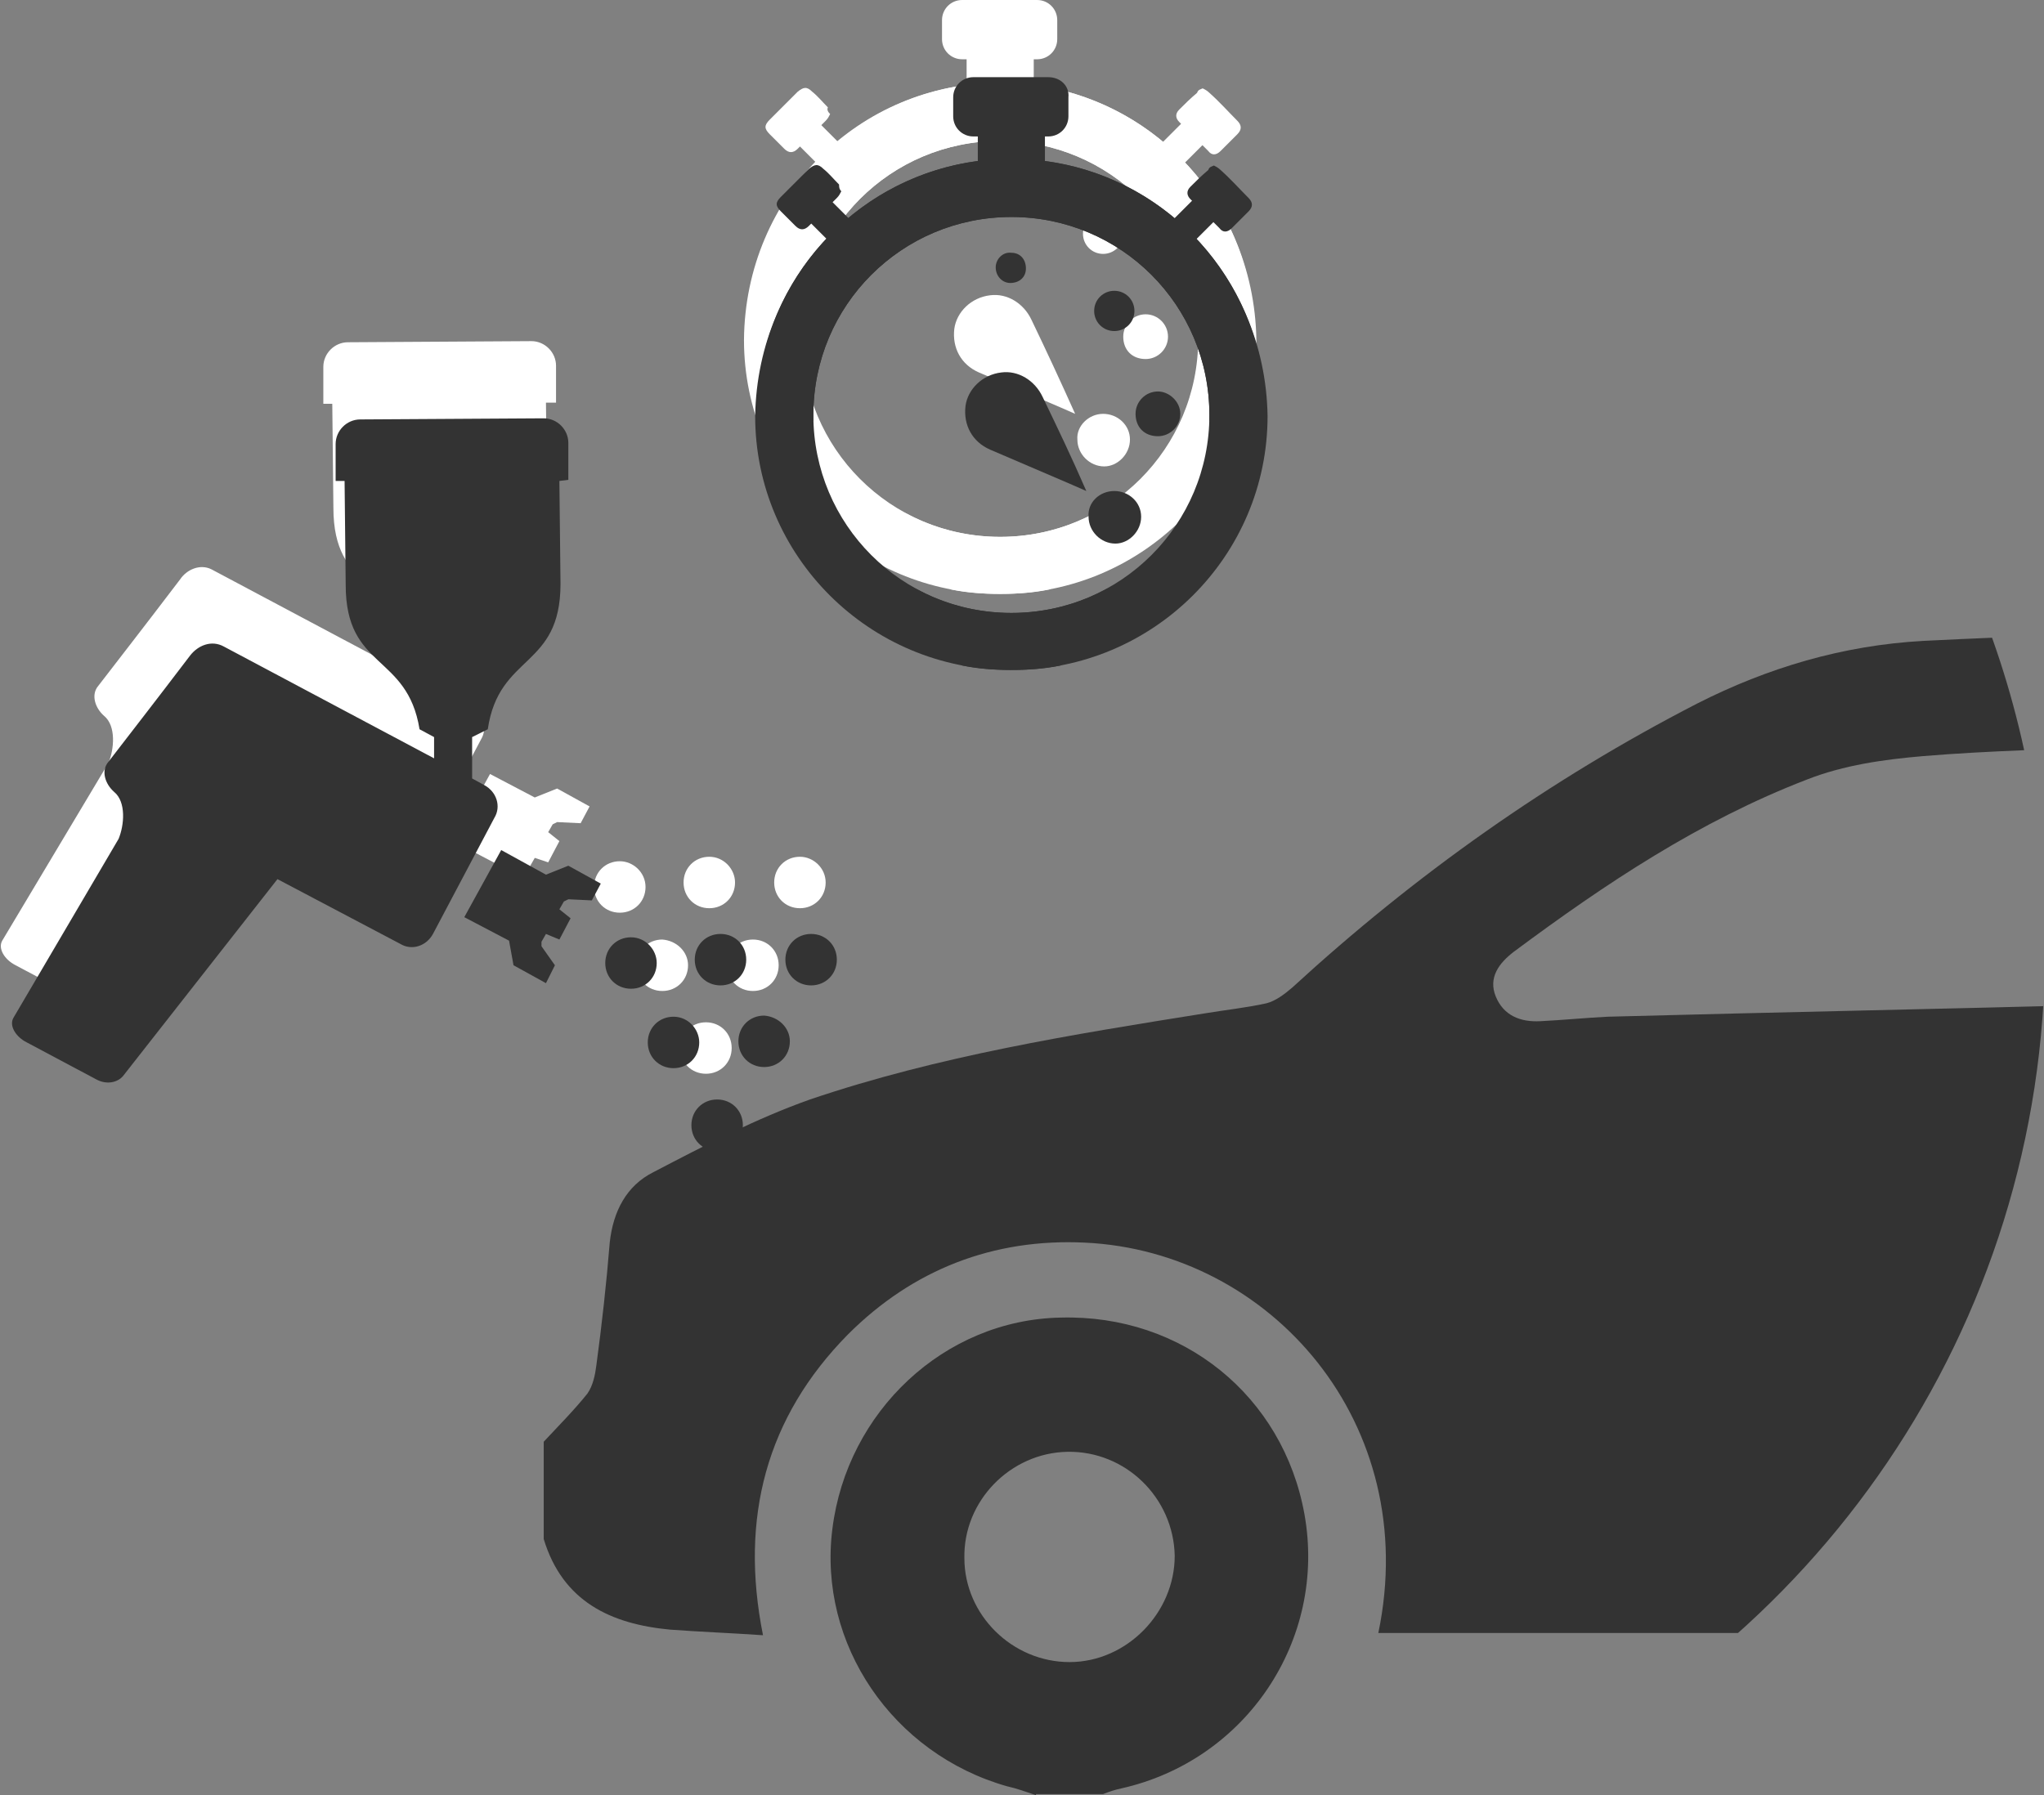 <?xml version="1.0" encoding="utf-8"?>
<!-- Generator: Adobe Illustrator 19.0.0, SVG Export Plug-In . SVG Version: 6.00 Build 0)  -->
<svg version="1.1" id="Layer_1" xmlns="http://www.w3.org/2000/svg" xmlns:xlink="http://www.w3.org/1999/xlink" x="0px" y="0px"
	 viewBox="0 0 182.7 160.5" style="enable-background:new 0 0 182.7 160.5;" xml:space="preserve">
<rect x="0" y="0" width="182.7" height="160.5" fill="#808080" stroke="none"/>
<style type="text/css">
	.st0{clip-path:url(#SVGID_2_);fill:#333333;}
	.st1{fill-rule:evenodd;clip-rule:evenodd;fill:#FFFFFF;}
	.st2{fill:#FFFFFF;}
	.st3{fill-rule:evenodd;clip-rule:evenodd;fill:#333333;}
	.st4{fill:#333333;}
</style>
<g>
	<g>
		<g>
			<defs>
				<path id="SVGID_1_" d="M18.4,84.6v0.1c0,34.1,20.8,63.4,50.4,75.8h63.6c29.6-12.4,50.4-41.7,50.4-75.8v-0.1
					c0-45.4-36.8-82.2-82.2-82.2C55.2,2.5,18.4,39.2,18.4,84.6"/>
			</defs>
			<clipPath id="SVGID_2_">
				<use xlink:href="#SVGID_1_"  style="overflow:visible;"/>
			</clipPath>
			<path class="st0" d="M48.6,128.9c1.3-1.4,2.7-2.8,3.9-4.3c0.5-0.7,0.7-1.7,0.8-2.5c0.5-3.7,0.9-7.3,1.2-11
				c0.3-2.8,1.5-5.1,3.9-6.3c4.6-2.4,9.2-4.8,14-6.5c11.5-3.9,23.4-5.8,35.3-7.7c1.8-0.3,3.7-0.5,5.5-0.9c0.8-0.2,1.6-0.8,2.3-1.4
				c11-10.1,23-18.6,36.2-25.4c6.3-3.2,13-5.2,20.2-5.6c18-0.9,36-1.2,54-0.2c4.3,0.2,8.5,0.5,12.8,0.7c4.7,0.2,8.1,2.4,10.4,6.4
				c5.6,9.5,9.7,19.7,11.1,30.6c1.1,8.4,1.2,16.9,1.9,25.3c0.1,1.1,0.8,2.1,1.3,3.1c1.2,2,2.5,3.9,3.8,5.8v10.7
				c-1,2.3-2.1,4.5-4.7,5.4c-4.2,1.4-8.5,0.9-12.8,1c3.8-19.2-9.9-33.9-25.8-34.9c-7.7-0.5-14.6,1.8-20.4,7
				c-8.3,7.5-10.9,16.9-8.9,27.8h-71.4c3.9-18.7-9.6-34.1-26.2-34.9c-8.2-0.4-15.4,2.4-21.2,8.2c-7.3,7.4-9.7,16.4-7.6,26.9
				c-2.9-0.2-5.6-0.3-8.3-0.5c-5.3-0.5-9.6-2.5-11.3-8.1V128.9z M190,66.7c-6.2,0.3-12.1,0.4-18.1,0.9c-3.5,0.3-7.1,0.8-10.4,2.1
				c-9.6,3.7-18,9.3-26.2,15.4c-1.3,1-2.3,2.3-1.6,4c0.7,1.7,2.2,2.3,4,2.2c2-0.1,4-0.3,6-0.4c15.1-0.4,30.1-0.7,45.2-1.1
				c0.8,0,1.5-0.1,2.5-0.2C190.9,82.1,190.5,74.6,190,66.7 M203.6,67.1c0.4,7,0.9,14.1,1.3,21.3c0.1,1.2,0.5,1.6,1.7,1.6
				c2-0.1,4,0,6,0.1c7.7,0.1,15.3,0.3,23,0.4c5.3,0.1,7.5-2.1,6.4-7.2c-1-4.5-2.7-8.9-4.2-13.4c-0.5-1.5-1.8-2.1-3.4-2.1
				c-3.6-0.2-7.2-0.5-10.8-0.6C217,67.1,210.4,67.1,203.6,67.1"/>
			<path class="st0" d="M92.6,160.5c-0.9-0.3-1.7-0.6-2.6-0.8c-10.2-2.9-16.9-12.7-15.6-23c1.3-10.5,10-18.7,20.4-18.9
				c10.9-0.3,19.9,7,21.8,17.6c2,11.2-5.2,22-16.4,24.5c-0.5,0.1-1.1,0.3-1.6,0.5H92.6z M105,139.1c-0.1-5.2-4.4-9.4-9.6-9.3
				c-5.1,0.1-9.3,4.4-9.2,9.5c0,5.1,4.3,9.3,9.4,9.3C100.7,148.6,105,144.2,105,139.1"/>
		</g>
		<path class="st1" d="M57.7,79.3c0,1.3-1,2.3-2.3,2.3c-1.3,0-2.3-1-2.3-2.3c0-1.3,1-2.3,2.3-2.3C56.6,77,57.7,78,57.7,79.3"/>
		<path class="st1" d="M65.7,78.9c0,1.3-1,2.3-2.3,2.3c-1.3,0-2.3-1-2.3-2.3c0-1.3,1-2.3,2.3-2.3C64.7,76.6,65.7,77.7,65.7,78.9"/>
		<path class="st1" d="M61.5,86.3c0,1.3-1,2.3-2.3,2.3c-1.3,0-2.3-1-2.3-2.3c0-1.3,1-2.3,2.3-2.3C60.5,84.1,61.5,85.1,61.5,86.3"/>
		<path class="st1" d="M69.6,86.3c0,1.3-1,2.3-2.3,2.3c-1.3,0-2.3-1-2.3-2.3c0-1.3,1-2.3,2.3-2.3C68.6,84,69.6,85,69.6,86.3"/>
		<path class="st1" d="M73.8,78.9c0,1.3-1,2.3-2.3,2.3c-1.3,0-2.3-1-2.3-2.3c0-1.3,1-2.3,2.3-2.3C72.7,76.6,73.8,77.6,73.8,78.9"/>
		<path class="st1" d="M65.4,93.7c0,1.3-1,2.3-2.3,2.3c-1.3,0-2.3-1-2.3-2.3c0-1.3,1-2.3,2.3-2.3C64.4,91.4,65.4,92.4,65.4,93.7"/>
		<path class="st1" d="M18.9,50.9l18.8,10l0-1.9l-1.3-0.7c-1.1-6.8-6.6-5.3-6.6-12.9l-0.1-9.3h-0.8l0-3.3c0-1.2,1-2.2,2.2-2.2
			l16.4-0.1c1.2,0,2.2,1,2.2,2.2l0,3.3l-0.9,0l0.1,9.2c0,7.6-5.5,6.2-6.5,13l-1.4,0.7l0,3.7l1.1,0.6c1.1,0.6,1.5,1.9,0.9,2.9
			l-5.5,10.4c-0.6,1.1-1.9,1.5-2.9,0.9l-11-5.8L10,89.3c-0.5,0.6-1.5,0.8-2.4,0.3l-6.2-3.3c-1-0.5-1.6-1.5-1.2-2.2l9.5-15.9
			c0.5-1.2,0.7-3.3-0.4-4.2c-0.8-0.7-1.2-1.9-0.5-2.7c2-2.6,3.8-4.9,7.3-9.5C16.7,50.9,17.9,50.4,18.9,50.9 M43.8,69.2l-3.3,6l4,2.1
			l0.4,2.2l2.9,1.6l0.8-1.6l-1.2-1.7l0-0.4l0.4-0.7l1.2,0.4l1-1.9l-1-0.8l0.4-0.7l0.4-0.2l2.1,0.1l0.8-1.5l-2.9-1.6l-2,0.8
			L43.8,69.2z"/>
		<path class="st2" d="M96.1,37c-0.9-0.4-1.6-0.7-2.3-1c-2.1-0.9-4.2-1.8-6.3-2.7c-1.6-0.7-2.4-2.2-2.2-3.9c0.2-1.5,1.5-2.8,3.2-3
			c1.5-0.2,3,0.7,3.7,2.2C93.5,31.3,94.8,34.1,96.1,37"/>
		<path class="st2" d="M74.2,10.2c-0.1,0.2-0.2,0.4-0.4,0.6c-0.8,0.8-1.7,1.7-2.5,2.5c-0.4,0.4-0.8,0.4-1.2,0
			c-0.4-0.4-0.9-0.9-1.3-1.3c-0.5-0.5-0.5-0.8,0-1.3c0.8-0.8,1.6-1.6,2.5-2.5c0.5-0.4,0.8-0.5,1.3,0c0.5,0.4,0.9,0.9,1.4,1.4
			C73.9,9.8,74,10,74.2,10.2"/>
		<path class="st2" d="M107.5,7.9c0.2,0.1,0.4,0.2,0.6,0.4c0.9,0.8,1.7,1.7,2.5,2.5c0.4,0.4,0.4,0.8,0,1.2c-0.5,0.5-1,1-1.5,1.5
			c-0.4,0.4-0.8,0.4-1.1,0c-0.9-0.9-1.8-1.8-2.6-2.6c-0.3-0.3-0.4-0.7,0-1.1c0.5-0.5,1-1,1.6-1.5C107.1,8,107.3,8,107.5,7.9"/>
		<path class="st2" d="M98.6,19.1c1,0,1.8,0.8,1.8,1.8c0,1-0.8,1.8-1.8,1.8s-1.8-0.8-1.8-1.8C96.8,19.9,97.6,19.1,98.6,19.1"/>
		<path class="st2" d="M98.6,37c1.3,0,2.4,1,2.4,2.3c0,1.3-1.1,2.4-2.3,2.4c-1.3,0-2.4-1.1-2.4-2.4C96.2,38.1,97.3,37,98.6,37"/>
		<path class="st2" d="M90.7,17.1c0,0.8-0.6,1.3-1.4,1.3c-0.7,0-1.3-0.6-1.3-1.4c0-0.7,0.6-1.4,1.4-1.3
			C90.1,15.7,90.7,16.3,90.7,17.1"/>
		<path class="st2" d="M104.4,30.1c0,1.1-0.9,2-2,2c-1.2,0-2-0.8-2-2c0-1.1,0.9-2,2-2C103.5,28.1,104.4,29,104.4,30.1"/>
		<rect x="72" y="9.6" transform="matrix(0.707 -0.707 0.707 0.707 12.261 55.663)" class="st2" width="2.7" height="6.9"/>
		
			<rect x="104.2" y="9.6" transform="matrix(0.707 0.707 -0.707 0.707 40.139 -70.84)" class="st2" width="2.7" height="6.9"/>
		<path class="st2" d="M89.4,7.4c-10.7,0-19.7,7.4-22.1,17.4c0.8,0.4,1.4,1,1.9,1.9c0.5,0.9,1.4,2.4,2.5,4.2c0-0.2,0-0.4,0-0.6
			c0-9.8,7.9-17.7,17.7-17.7c9.8,0,17.7,7.9,17.7,17.7c0,9.8-7.9,17.7-17.7,17.7c-3.1,0-6.1-0.8-8.6-2.2c1.6,2.6,3.1,5,4.1,6.8
			c0,0,0,0.1,0.1,0.1c1.4,0.3,2.9,0.4,4.5,0.4c12.6,0,22.8-10.2,22.8-22.7C112.1,17.5,101.9,7.4,89.4,7.4"/>
		<path class="st2" d="M89.4,7.4c10.7,0,19.7,7.4,22.1,17.4c-0.8,0.4-1.4,1-1.9,1.9c-0.5,0.9-1.4,2.4-2.5,4.2c0-0.2,0-0.4,0-0.6
			c0-9.8-7.9-17.7-17.7-17.7c-9.8,0-17.7,7.9-17.7,17.7c0,9.8,7.9,17.7,17.7,17.7c3.1,0,6.1-0.8,8.6-2.2c-1.6,2.6-3.1,5-4.1,6.8
			c0,0,0,0.1-0.1,0.1c-1.4,0.3-2.9,0.4-4.5,0.4c-12.6,0-22.8-10.2-22.8-22.7C66.6,17.5,76.8,7.4,89.4,7.4"/>
		<rect x="86.4" y="4" class="st2" width="6" height="7.2"/>
		<path class="st2" d="M92.7,0H86c-1,0-1.8,0.8-1.8,1.8v1.7c0,1,0.8,1.8,1.8,1.8h6.7c1,0,1.8-0.8,1.8-1.8V1.8
			C94.5,0.8,93.7,0,92.7,0"/>
		<path class="st3" d="M58.7,86.1c0,1.3-1,2.3-2.3,2.3c-1.3,0-2.3-1-2.3-2.3c0-1.3,1-2.3,2.3-2.3C57.7,83.8,58.7,84.9,58.7,86.1"/>
		<path class="st3" d="M66.7,85.8c0,1.3-1,2.3-2.3,2.3c-1.3,0-2.3-1-2.3-2.3c0-1.3,1-2.3,2.3-2.3C65.7,83.5,66.7,84.5,66.7,85.8"/>
		<path class="st3" d="M62.5,93.2c0,1.3-1,2.3-2.3,2.3c-1.3,0-2.3-1-2.3-2.3c0-1.3,1-2.3,2.3-2.3C61.5,90.9,62.5,92,62.5,93.2"/>
		<path class="st3" d="M70.6,93.1c0,1.3-1,2.3-2.3,2.3c-1.3,0-2.3-1-2.3-2.3c0-1.3,1-2.3,2.3-2.3C69.6,90.9,70.6,91.9,70.6,93.1"/>
		<path class="st3" d="M74.8,85.8c0,1.3-1,2.3-2.3,2.3c-1.3,0-2.3-1-2.3-2.3c0-1.3,1-2.3,2.3-2.3C73.8,83.5,74.8,84.5,74.8,85.8"/>
		<path class="st3" d="M66.4,100.6c0,1.3-1,2.3-2.3,2.3c-1.3,0-2.3-1-2.3-2.3c0-1.3,1-2.3,2.3-2.3C65.4,98.3,66.4,99.3,66.4,100.6"
			/>
		<path class="st3" d="M20,57.8l18.8,10l0-1.9l-1.3-0.7c-1.1-6.8-6.6-5.3-6.6-12.9l-0.1-9.3h-0.8l0-3.3c0-1.2,1-2.2,2.2-2.2
			l16.4-0.1c1.2,0,2.2,1,2.2,2.2l0,3.3L50,43l0.1,9.2c0,7.6-5.5,6.2-6.5,13l-1.4,0.7l0,3.7l1.1,0.6c1.1,0.6,1.5,1.9,0.9,2.9
			l-5.5,10.4c-0.6,1.1-1.9,1.5-2.9,0.9l-11-5.8L11,96.2c-0.5,0.6-1.5,0.8-2.4,0.3l-6.2-3.3c-1-0.5-1.6-1.5-1.2-2.2L10.6,75
			c0.5-1.2,0.7-3.3-0.4-4.2c-0.8-0.7-1.2-1.9-0.5-2.7c2-2.6,3.8-4.9,7.3-9.5C17.7,57.7,18.9,57.2,20,57.8 M44.8,76l-3.3,6l4,2.1
			l0.4,2.2l2.9,1.6l0.8-1.6l-1.2-1.7l0-0.4l0.4-0.7L50,84l1-1.9l-1-0.8l0.4-0.7l0.4-0.2l2.1,0.1l0.8-1.5l-2.9-1.6l-2,0.8L44.8,76z"
			/>
		<path class="st4" d="M97.1,43.9c-0.9-0.4-1.6-0.7-2.3-1c-2.1-0.9-4.2-1.8-6.3-2.7c-1.6-0.7-2.4-2.2-2.2-3.9c0.2-1.5,1.5-2.8,3.2-3
			c1.5-0.2,3,0.7,3.7,2.2C94.5,38.2,95.8,40.9,97.1,43.9"/>
		<path class="st4" d="M75.2,17.1c-0.1,0.2-0.2,0.4-0.4,0.6c-0.8,0.8-1.7,1.7-2.5,2.5c-0.4,0.4-0.8,0.4-1.2,0
			c-0.4-0.4-0.9-0.9-1.3-1.3c-0.5-0.5-0.5-0.8,0-1.3c0.8-0.8,1.6-1.6,2.5-2.5c0.5-0.4,0.8-0.5,1.3,0c0.5,0.4,0.9,0.9,1.4,1.4
			C75,16.7,75,16.9,75.2,17.1"/>
		<path class="st4" d="M108.5,14.8c0.2,0.1,0.4,0.2,0.6,0.4c0.9,0.8,1.7,1.7,2.5,2.5c0.4,0.4,0.4,0.8,0,1.2c-0.5,0.5-1,1-1.5,1.5
			c-0.4,0.4-0.8,0.4-1.1,0c-0.9-0.9-1.8-1.8-2.6-2.6c-0.3-0.3-0.4-0.7,0-1.1c0.5-0.5,1-1,1.6-1.5C108.1,14.9,108.3,14.9,108.5,14.8"
			/>
		<path class="st4" d="M99.6,26c1,0,1.8,0.8,1.8,1.8c0,1-0.8,1.8-1.8,1.8s-1.8-0.8-1.8-1.8C97.8,26.8,98.6,26,99.6,26"/>
		<path class="st4" d="M99.6,43.9c1.3,0,2.4,1,2.4,2.3c0,1.3-1.1,2.4-2.3,2.4c-1.3,0-2.4-1.1-2.4-2.4C97.2,44.9,98.3,43.9,99.6,43.9
			"/>
		<path class="st4" d="M91.7,24c0,0.8-0.6,1.3-1.4,1.3c-0.7,0-1.3-0.6-1.3-1.4c0-0.7,0.6-1.4,1.4-1.3C91.2,22.6,91.7,23.2,91.7,24"
			/>
		<path class="st4" d="M105.5,37c0,1.1-0.9,2-2,2c-1.2,0-2-0.8-2-2c0-1.1,0.9-2,2-2C104.5,35,105.5,35.9,105.5,37"/>
		<rect x="73" y="16.5" transform="matrix(0.707 -0.707 0.707 0.707 7.703 58.401)" class="st4" width="2.7" height="6.9"/>
		
			<rect x="105.2" y="16.5" transform="matrix(0.707 0.707 -0.707 0.707 45.297 -69.552)" class="st4" width="2.7" height="6.9"/>
		<path class="st4" d="M90.4,14.2c-10.7,0-19.7,7.4-22.1,17.4c0.8,0.4,1.4,1,1.9,1.9c0.5,0.9,1.4,2.4,2.5,4.2c0-0.2,0-0.4,0-0.6
			c0-9.8,7.9-17.7,17.7-17.7c9.8,0,17.7,7.9,17.7,17.7c0,9.8-7.9,17.7-17.7,17.7c-3.1,0-6.1-0.8-8.6-2.2c1.6,2.6,3.1,5,4.1,6.8
			c0,0,0,0.1,0.1,0.1c1.4,0.3,2.9,0.4,4.5,0.4c12.6,0,22.8-10.2,22.8-22.7C113.1,24.4,103,14.2,90.4,14.2"/>
		<path class="st4" d="M90.4,14.2c10.7,0,19.7,7.4,22.1,17.4c-0.8,0.4-1.4,1-1.9,1.9c-0.5,0.9-1.4,2.4-2.5,4.2c0-0.2,0-0.4,0-0.6
			c0-9.8-7.9-17.7-17.7-17.7c-9.8,0-17.7,7.9-17.7,17.7c0,9.8,7.9,17.7,17.7,17.7c3.1,0,6.1-0.8,8.6-2.2c-1.6,2.6-3.1,5-4.1,6.8
			c0,0,0,0.1-0.1,0.1c-1.4,0.3-2.9,0.4-4.5,0.4c-12.6,0-22.8-10.2-22.8-22.7C67.7,24.4,77.8,14.2,90.4,14.2"/>
		<rect x="87.4" y="10.9" class="st4" width="6" height="7.2"/>
		<path class="st4" d="M93.7,6.9H87c-1,0-1.8,0.8-1.8,1.8v1.7c0,1,0.8,1.8,1.8,1.8h6.7c1,0,1.8-0.8,1.8-1.8V8.7
			C95.6,7.7,94.8,6.9,93.7,6.9"/>
	</g>
</g>
</svg>
